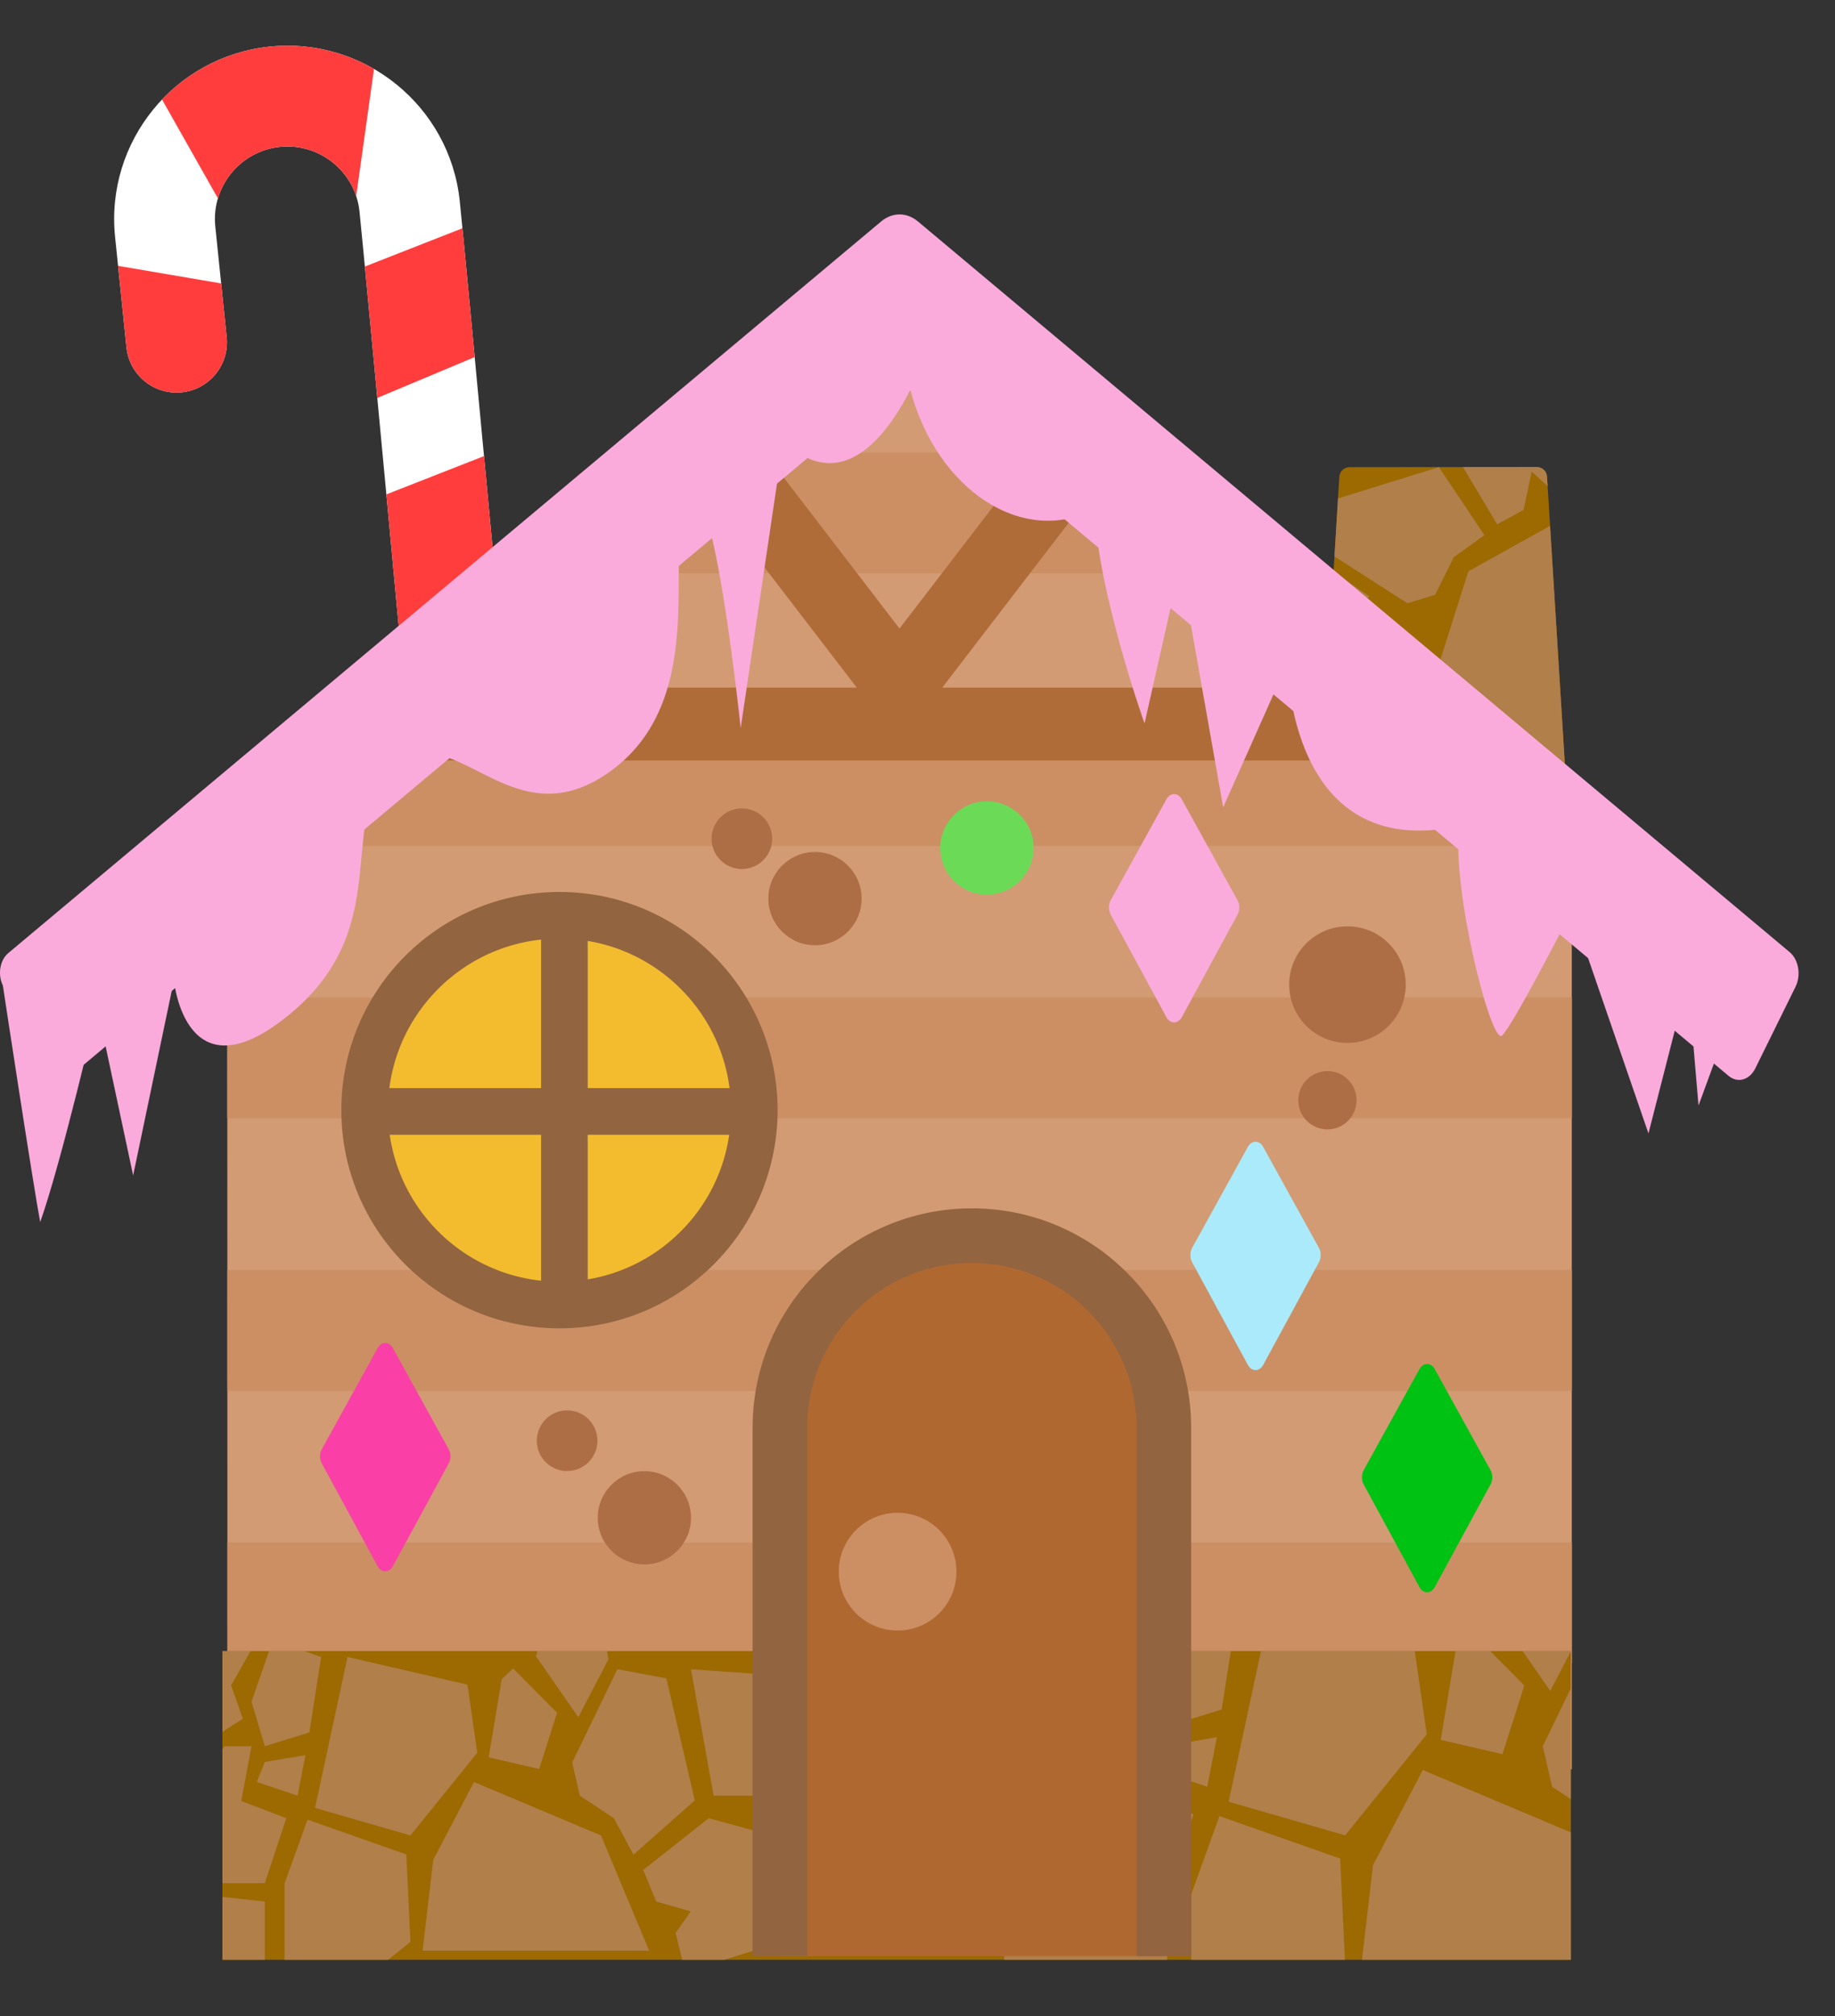 <?xml version="1.0" encoding="UTF-8"?>
<svg id="Layer_2" data-name="Layer 2" xmlns="http://www.w3.org/2000/svg" xmlns:xlink="http://www.w3.org/1999/xlink" viewBox="0 0 472.18 518.69">
  <rect x="0" y="0" width="472.18" height="518.69" fill="#333333" stroke="none"/>
  <defs>
    <style>
      .cls-1 {
        clip-path: url(#clippath-2);
      }

      .cls-1, .cls-2, .cls-3, .cls-4, .cls-5, .cls-6, .cls-7 {
        fill: none;
      }

      .cls-8 {
        fill: #fff;
      }

      .cls-2 {
        stroke-miterlimit: 10;
        stroke-width: 14.05px;
      }

      .cls-2, .cls-9 {
        stroke: #926440;
      }

      .cls-10 {
        fill: #b06831;
      }

      .cls-11 {
        fill: #ae6e45;
      }

      .cls-12 {
        fill: #abeafa;
      }

      .cls-13 {
        fill: #ff3d3d;
      }

      .cls-14 {
        fill: #b07f4a;
      }

      .cls-9 {
        fill: #f3bc2f;
        stroke-width: 12px;
      }

      .cls-9, .cls-3, .cls-5 {
        stroke-linecap: square;
        stroke-linejoin: round;
      }

      .cls-3 {
        stroke-width: 17.98px;
      }

      .cls-3, .cls-5 {
        stroke: #af6c38;
      }

      .cls-15 {
        fill: #d29b74;
      }

      .cls-16 {
        fill: #faabdb;
      }

      .cls-4 {
        clip-path: url(#clippath-3);
      }

      .cls-5 {
        stroke-width: 18.75px;
      }

      .cls-6 {
        clip-path: url(#clippath);
      }

      .cls-17 {
        fill: #cc8f64;
      }

      .cls-18 {
        fill: #9c6a00;
      }

      .cls-7 {
        clip-path: url(#clippath-1);
      }

      .cls-19 {
        fill: #00c213;
      }

      .cls-20 {
        fill: #fa3fa6;
      }

      .cls-21 {
        fill: #6bdb57;
      }
    </style>
    <clipPath id="clippath">
      <path class="cls-8" d="m120.08,207.64s-.09,0-.13.01c-7.13.66-13.45-4.58-14.11-11.71-.12-1.24-11.57-124.39-13.33-141.5-1.05-10.23-10.23-17.7-20.46-16.65-10.23,1.05-17.7,10.23-16.65,20.46l2.93,28.47c.73,7.12-4.45,13.49-11.57,14.22-7.12.73-13.49-4.45-14.22-11.57l-2.93-28.47c-2.51-24.45,15.33-46.39,39.79-48.91,24.45-2.52,46.39,15.33,48.91,39.79,1.77,17.23,12.88,136.67,13.36,141.75.66,7.09-4.52,13.37-11.58,14.1Z"/>
    </clipPath>
    <clipPath id="clippath-1">
      <path class="cls-18" d="m398.08,122.64l6.56,105.71-66.44.04,6.43-105.71c.08-1.4,1.24-2.49,2.64-2.49l48.17-.04c1.4,0,2.56,1.09,2.64,2.48Z"/>
    </clipPath>
    <clipPath id="clippath-2">
      <polygon class="cls-15" points="58.52 455.2 58.48 229.71 231.46 84.75 404.45 229.71 404.45 455.2 58.52 455.2"/>
    </clipPath>
    <clipPath id="clippath-3">
      <rect class="cls-18" x="57.23" y="424.75" width="346.99" height="79.43"/>
    </clipPath>
  </defs>
  <g id="Props">
    <g>
      <g>
        <path class="cls-8" d="m120.08,207.64s-.09,0-.13.01c-7.13.66-13.45-4.58-14.11-11.71-.12-1.24-11.57-124.39-13.33-141.5-1.05-10.23-10.23-17.7-20.46-16.65-10.23,1.05-17.7,10.23-16.65,20.46l2.93,28.47c.73,7.12-4.45,13.49-11.57,14.22-7.12.73-13.49-4.45-14.22-11.57l-2.93-28.47c-2.51-24.45,15.33-46.39,39.79-48.91,24.45-2.52,46.39,15.33,48.91,39.79,1.77,17.23,12.88,136.67,13.36,141.75.66,7.09-4.52,13.37-11.58,14.1Z"/>
        <g class="cls-6">
          <polygon class="cls-13" points="64.3 100.06 27.82 103.81 24.07 67.32 61.59 73.71 64.3 100.06"/>
          <polygon class="cls-13" points="91.07 104.89 126.42 90.07 123.03 57.14 87.59 71.04 91.07 104.89"/>
          <polygon class="cls-13" points="97.08 163.32 132.43 148.5 129.04 115.57 93.6 129.47 97.08 163.32"/>
          <polygon class="cls-13" points="104 230.61 139.35 215.8 135.96 182.87 100.52 196.77 104 230.61"/>
          <polygon class="cls-13" points="91.65 50.47 56.08 51.05 33.71 11.49 98.72 0 91.65 50.47"/>
        </g>
      </g>
      <g>
        <path class="cls-18" d="m398.08,122.64l6.56,105.71-66.44.04,6.43-105.71c.08-1.4,1.24-2.49,2.64-2.49l48.17-.04c1.4,0,2.56,1.09,2.64,2.48Z"/>
        <g class="cls-7">
          <g>
            <g>
              <polygon class="cls-14" points="345.4 185.12 360.05 182.31 377.86 201.38 371.96 228.62 339.47 219.38 345.4 185.12"/>
              <polygon class="cls-14" points="374.49 230.77 381.95 202.55 400.75 201.36 409.72 216.05 409.73 237.32 388.23 237.34 374.49 230.77"/>
              <polygon class="cls-14" points="344.23 175.35 361.04 179.06 363.54 164.63 351.44 159.52 341.9 172.09 344.23 175.35"/>
              <polygon class="cls-14" points="366.35 183.24 383.11 194.87 402.66 197.88 402.62 133.19 377.83 146.98 366.35 183.24"/>
              <polygon class="cls-14" points="339.26 165.57 352.4 153.47 339.94 144.86 331.1 146.73 332.51 162.55 339.26 165.57"/>
              <polygon class="cls-14" points="362.14 155.2 369.27 153.02 374.12 143.31 381.97 137.68 370.26 120.17 344.01 128.32 342.06 142.3 362.14 155.2"/>
              <polygon class="cls-14" points="385.25 134.9 392.05 131.18 394.15 121.32 398.81 125.63 407.18 122.94 402.28 102 377.48 99.69 374.1 116.22 385.25 134.9"/>
              <polygon class="cls-14" points="342.05 121.28 369.25 114.82 369.23 86.9 343.86 86.91 342.05 121.28"/>
            </g>
            <polygon class="cls-14" points="339.48 226.9 355.72 230.26 358.69 242.99 349.09 246.79 335.81 240.68 339.48 226.9"/>
            <polygon class="cls-14" points="360.59 231.38 369.32 233.62 366.38 245.25 362.08 242.98 360.59 231.38"/>
            <polygon class="cls-14" points="370.48 249.68 374.17 236.83 388.16 242.97 388.17 257.18 369.34 265.76 358.69 254.44 358.69 246.79 370.48 249.68"/>
            <polygon class="cls-14" points="352.77 249.24 345.61 252.61 335.81 245.27 332.76 261.19 332.77 273.13 355.74 274.65 366.4 269.74 355.73 255.36 352.77 249.24"/>
            <polygon class="cls-14" points="371.77 268.41 390.73 259.93 392.12 242.97 409.74 242.95 409.76 270.95 403.02 281.05 373.45 281.06 371.77 268.41"/>
            <polygon class="cls-14" points="353.79 279.29 369.35 273.11 369.35 281.07 353.79 279.29"/>
          </g>
        </g>
      </g>
      <g>
        <polygon class="cls-15" points="58.52 455.2 58.48 229.71 231.46 84.75 404.45 229.71 404.45 455.2 58.52 455.2"/>
        <g class="cls-1">
          <g>
            <rect class="cls-17" x="30.52" y="116.41" width="397.5" height="31.1"/>
            <rect class="cls-17" x="30.52" y="186.51" width="397.5" height="31.1"/>
            <rect class="cls-17" x="30.52" y="256.62" width="397.5" height="31.1"/>
            <rect class="cls-17" x="30.52" y="326.72" width="397.5" height="31.1"/>
            <rect class="cls-17" x="30.52" y="396.83" width="397.5" height="31.1"/>
          </g>
        </g>
      </g>
      <g>
        <rect class="cls-18" x="57.23" y="424.75" width="346.99" height="79.43"/>
        <g class="cls-4">
          <g>
            <g>
              <polygon class="cls-14" points="120.29 433.4 122.81 450.91 105.62 472.19 81.07 465.11 89.42 426.28 120.29 433.4"/>
              <polygon class="cls-14" points="79.13 468.13 104.56 477.08 105.62 499.56 92.38 510.27 73.21 510.27 73.21 484.56 79.13 468.13"/>
              <polygon class="cls-14" points="129.09 432.01 125.74 452.1 138.74 455.1 143.35 440.63 132.03 429.22 129.09 432.01"/>
              <polygon class="cls-14" points="121.96 458.44 111.48 478.47 108.75 501.84 167.05 501.84 154.64 472.19 121.96 458.44"/>
              <polygon class="cls-14" points="137.9 426.06 148.81 441.78 156.56 426.9 154.89 416.33 140.63 418 137.9 426.06"/>
              <polygon class="cls-14" points="147.23 453.43 149.2 461.96 157.95 467.76 163.01 477.15 178.79 463.17 171.46 431.77 158.87 429.43 147.23 453.43"/>
              <polygon class="cls-14" points="165.51 481.07 168.86 489.2 177.74 491.73 173.86 497.29 176.28 507.31 195.15 501.46 197.25 471.82 182.36 467.76 165.51 481.07"/>
              <polygon class="cls-14" points="177.81 429.43 183.62 461.96 208.78 461.96 208.78 431.63 177.81 429.43"/>
            </g>
            <polygon class="cls-14" points="82.64 426.28 79.61 445.69 68.14 449.24 64.71 437.76 70.23 421.89 82.64 426.28"/>
            <polygon class="cls-14" points="78.6 451.52 76.57 461.96 66.09 458.44 68.14 453.29 78.6 451.52"/>
            <polygon class="cls-14" points="62.09 463.33 73.68 467.76 68.14 484.47 55.33 484.47 47.61 461.96 57.82 449.24 64.71 449.24 62.09 463.33"/>
            <polygon class="cls-14" points="62.5 442.16 59.47 433.6 66.09 421.89 51.75 418.23 40.99 418.23 39.61 445.69 44.02 458.44 56.99 445.69 62.5 442.16"/>
            <polygon class="cls-14" points="45.22 464.85 52.85 487.53 68.14 489.2 68.14 510.27 42.91 510.27 33.82 502.21 33.82 466.85 45.22 464.85"/>
            <polygon class="cls-14" points="35.43 443.35 40.99 461.96 33.82 461.96 35.43 443.35"/>
          </g>
          <g>
            <g>
              <polygon class="cls-14" points="364.06 424.77 367.14 446.17 346.14 472.17 316.15 463.52 326.34 416.08 364.06 424.77"/>
              <polygon class="cls-14" points="313.78 467.21 344.85 478.14 346.14 505.6 329.96 518.69 306.55 518.69 306.55 487.28 313.78 467.21"/>
              <polygon class="cls-14" points="374.82 423.07 370.72 447.62 386.61 451.28 392.24 433.61 378.41 419.67 374.82 423.07"/>
              <polygon class="cls-14" points="366.11 455.36 353.3 479.84 349.97 508.39 421.2 508.39 406.03 472.17 366.11 455.36"/>
              <polygon class="cls-14" points="385.58 415.81 398.91 435.02 408.39 416.83 406.34 403.91 388.91 405.95 385.58 415.81"/>
              <polygon class="cls-14" points="396.98 449.24 399.38 459.66 410.08 466.75 416.26 478.23 435.54 461.14 426.59 422.78 411.2 419.92 396.98 449.24"/>
              <polygon class="cls-14" points="419.32 483.02 423.41 492.95 434.26 496.03 429.52 502.83 432.47 515.07 455.53 507.93 458.09 471.71 439.9 466.75 419.32 483.02"/>
              <polygon class="cls-14" points="434.34 419.92 441.44 459.66 472.18 459.66 472.18 422.61 434.34 419.92"/>
            </g>
            <polygon class="cls-14" points="318.07 416.08 314.36 439.79 300.35 444.12 296.16 430.1 302.9 410.71 318.07 416.08"/>
            <polygon class="cls-14" points="313.13 446.92 310.65 459.66 297.85 455.36 300.35 449.08 313.13 446.92"/>
            <polygon class="cls-14" points="292.96 461.34 307.11 466.75 300.35 487.17 284.7 487.17 275.26 459.66 287.73 444.12 296.16 444.12 292.96 461.34"/>
            <polygon class="cls-14" points="293.46 435.48 289.76 425.02 297.85 410.71 280.32 406.24 267.18 406.24 265.49 439.79 270.88 455.36 286.72 439.79 293.46 435.48"/>
            <polygon class="cls-14" points="272.35 463.2 281.67 490.91 300.35 492.95 300.35 518.69 269.52 518.69 258.41 508.84 258.41 465.65 272.35 463.2"/>
            <polygon class="cls-14" points="260.39 436.93 267.18 459.66 258.41 459.66 260.39 436.93"/>
          </g>
        </g>
      </g>
      <path class="cls-10" d="m250.07,317.89h0c27.26,0,49.4,22.13,49.4,49.4v135.95h-98.79v-135.95c0-27.26,22.13-49.4,49.4-49.4Z"/>
      <path class="cls-2" d="m200.68,503.24v-135.95c0-27.28,22.12-49.4,49.4-49.4h0c27.28,0,49.4,22.12,49.4,49.4v135.95"/>
      <circle class="cls-17" cx="230.97" cy="404.33" r="15.14"/>
      <line class="cls-5" x1="118.94" y1="186.27" x2="356.74" y2="186.27"/>
      <polyline class="cls-3" points="278.69 114.92 231.46 176.47 184.24 114.92"/>
      <path class="cls-16" d="m444.82,276.8L234.24,100.33c-1.69-1.42-3.86-1.42-5.56,0L17.82,277.04c-2.14,1.79-4.99.99-6.36-1.8L.73,253.5c-1.37-2.79-.76-6.5,1.38-8.29L226.74,56.97c2.88-2.41,6.58-2.41,9.46,0l224.33,187.99c2.3,1.93,2.96,5.92,1.49,8.91l-10.35,20.99c-1.48,3-4.54,3.86-6.84,1.94Z"/>
      <circle class="cls-9" cx="143.96" cy="285.6" r="50.13"/>
      <path class="cls-12" d="m321.1,351.14l-14.36-26.44c-.59-1.1-.59-2.56.01-3.65l14.36-26.02c.96-1.74,2.95-1.74,3.92,0l14.36,26.02c.6,1.09.61,2.56.01,3.65l-14.36,26.44c-.96,1.77-2.98,1.77-3.94,0Z"/>
      <path class="cls-19" d="m365.25,408.31l-14.36-26.44c-.59-1.1-.59-2.56.01-3.65l14.36-26.02c.96-1.74,2.95-1.74,3.92,0l14.36,26.02c.6,1.09.61,2.56.01,3.65l-14.36,26.44c-.96,1.77-2.98,1.77-3.94,0Z"/>
      <path class="cls-20" d="m97.16,402.92l-14.36-26.44c-.59-1.1-.59-2.56.01-3.65l14.36-26.02c.96-1.74,2.95-1.74,3.92,0l14.36,26.02c.6,1.09.61,2.56.01,3.65l-14.36,26.44c-.96,1.77-2.98,1.77-3.94,0Z"/>
      <path class="cls-16" d="m300.15,261.71l-14.36-26.44c-.59-1.1-.59-2.56.01-3.65l14.36-26.02c.96-1.74,2.95-1.74,3.92,0l14.36,26.02c.6,1.09.61,2.56.01,3.65l-14.36,26.44c-.96,1.77-2.98,1.77-3.94,0Z"/>
      <circle class="cls-11" cx="209.71" cy="231.18" r="12"/>
      <circle class="cls-11" cx="165.81" cy="390.47" r="12"/>
      <circle class="cls-11" cx="346.73" cy="253.31" r="15"/>
      <circle class="cls-11" cx="190.9" cy="215.77" r="7.8"/>
      <circle class="cls-11" cx="145.93" cy="370.64" r="7.8"/>
      <circle class="cls-11" cx="341.57" cy="283.05" r="7.5"/>
      <circle class="cls-21" cx="253.96" cy="218.15" r="12"/>
      <path class="cls-16" d="m.73,253.5s7.78,51.3,9.62,60.89c5.52-15.58,14.71-55.14,14.71-55.14l9.2,43.15,10.5-50.21s2.85,31.31,30.2,8.39c27.35-22.91,10.8-50.49,26.43-63.67,15.63-13.19,30.35,20.38,56.1,1.2,25.75-19.18,12.87-57.54,19.31-69.53,6.44-11.99,13.79,58.74,13.79,58.74l11.04-74.32s15.56,20.21,32.61-12.67c6.94,25.86,29.01,40.24,47.4,30.65.92,21.58,12.87,55.14,12.87,55.14l9.2-40.76,11.04,62.33,16.55-37.16s0,51.55,44.14,41.96c-1.84,16.78,8.28,56.34,11.04,53.94,2.76-2.4,17.97-32.13,17.97-32.13l19.73,57.3,10.12-39.56,2.76,32.37,10.12-27.57L231.46,84.75.73,253.5Z"/>
      <line class="cls-9" x1="145.23" y1="237.55" x2="145.23" y2="334.31"/>
      <line class="cls-9" x1="193.61" y1="285.93" x2="96.85" y2="285.93"/>
    </g>
  </g>
</svg>